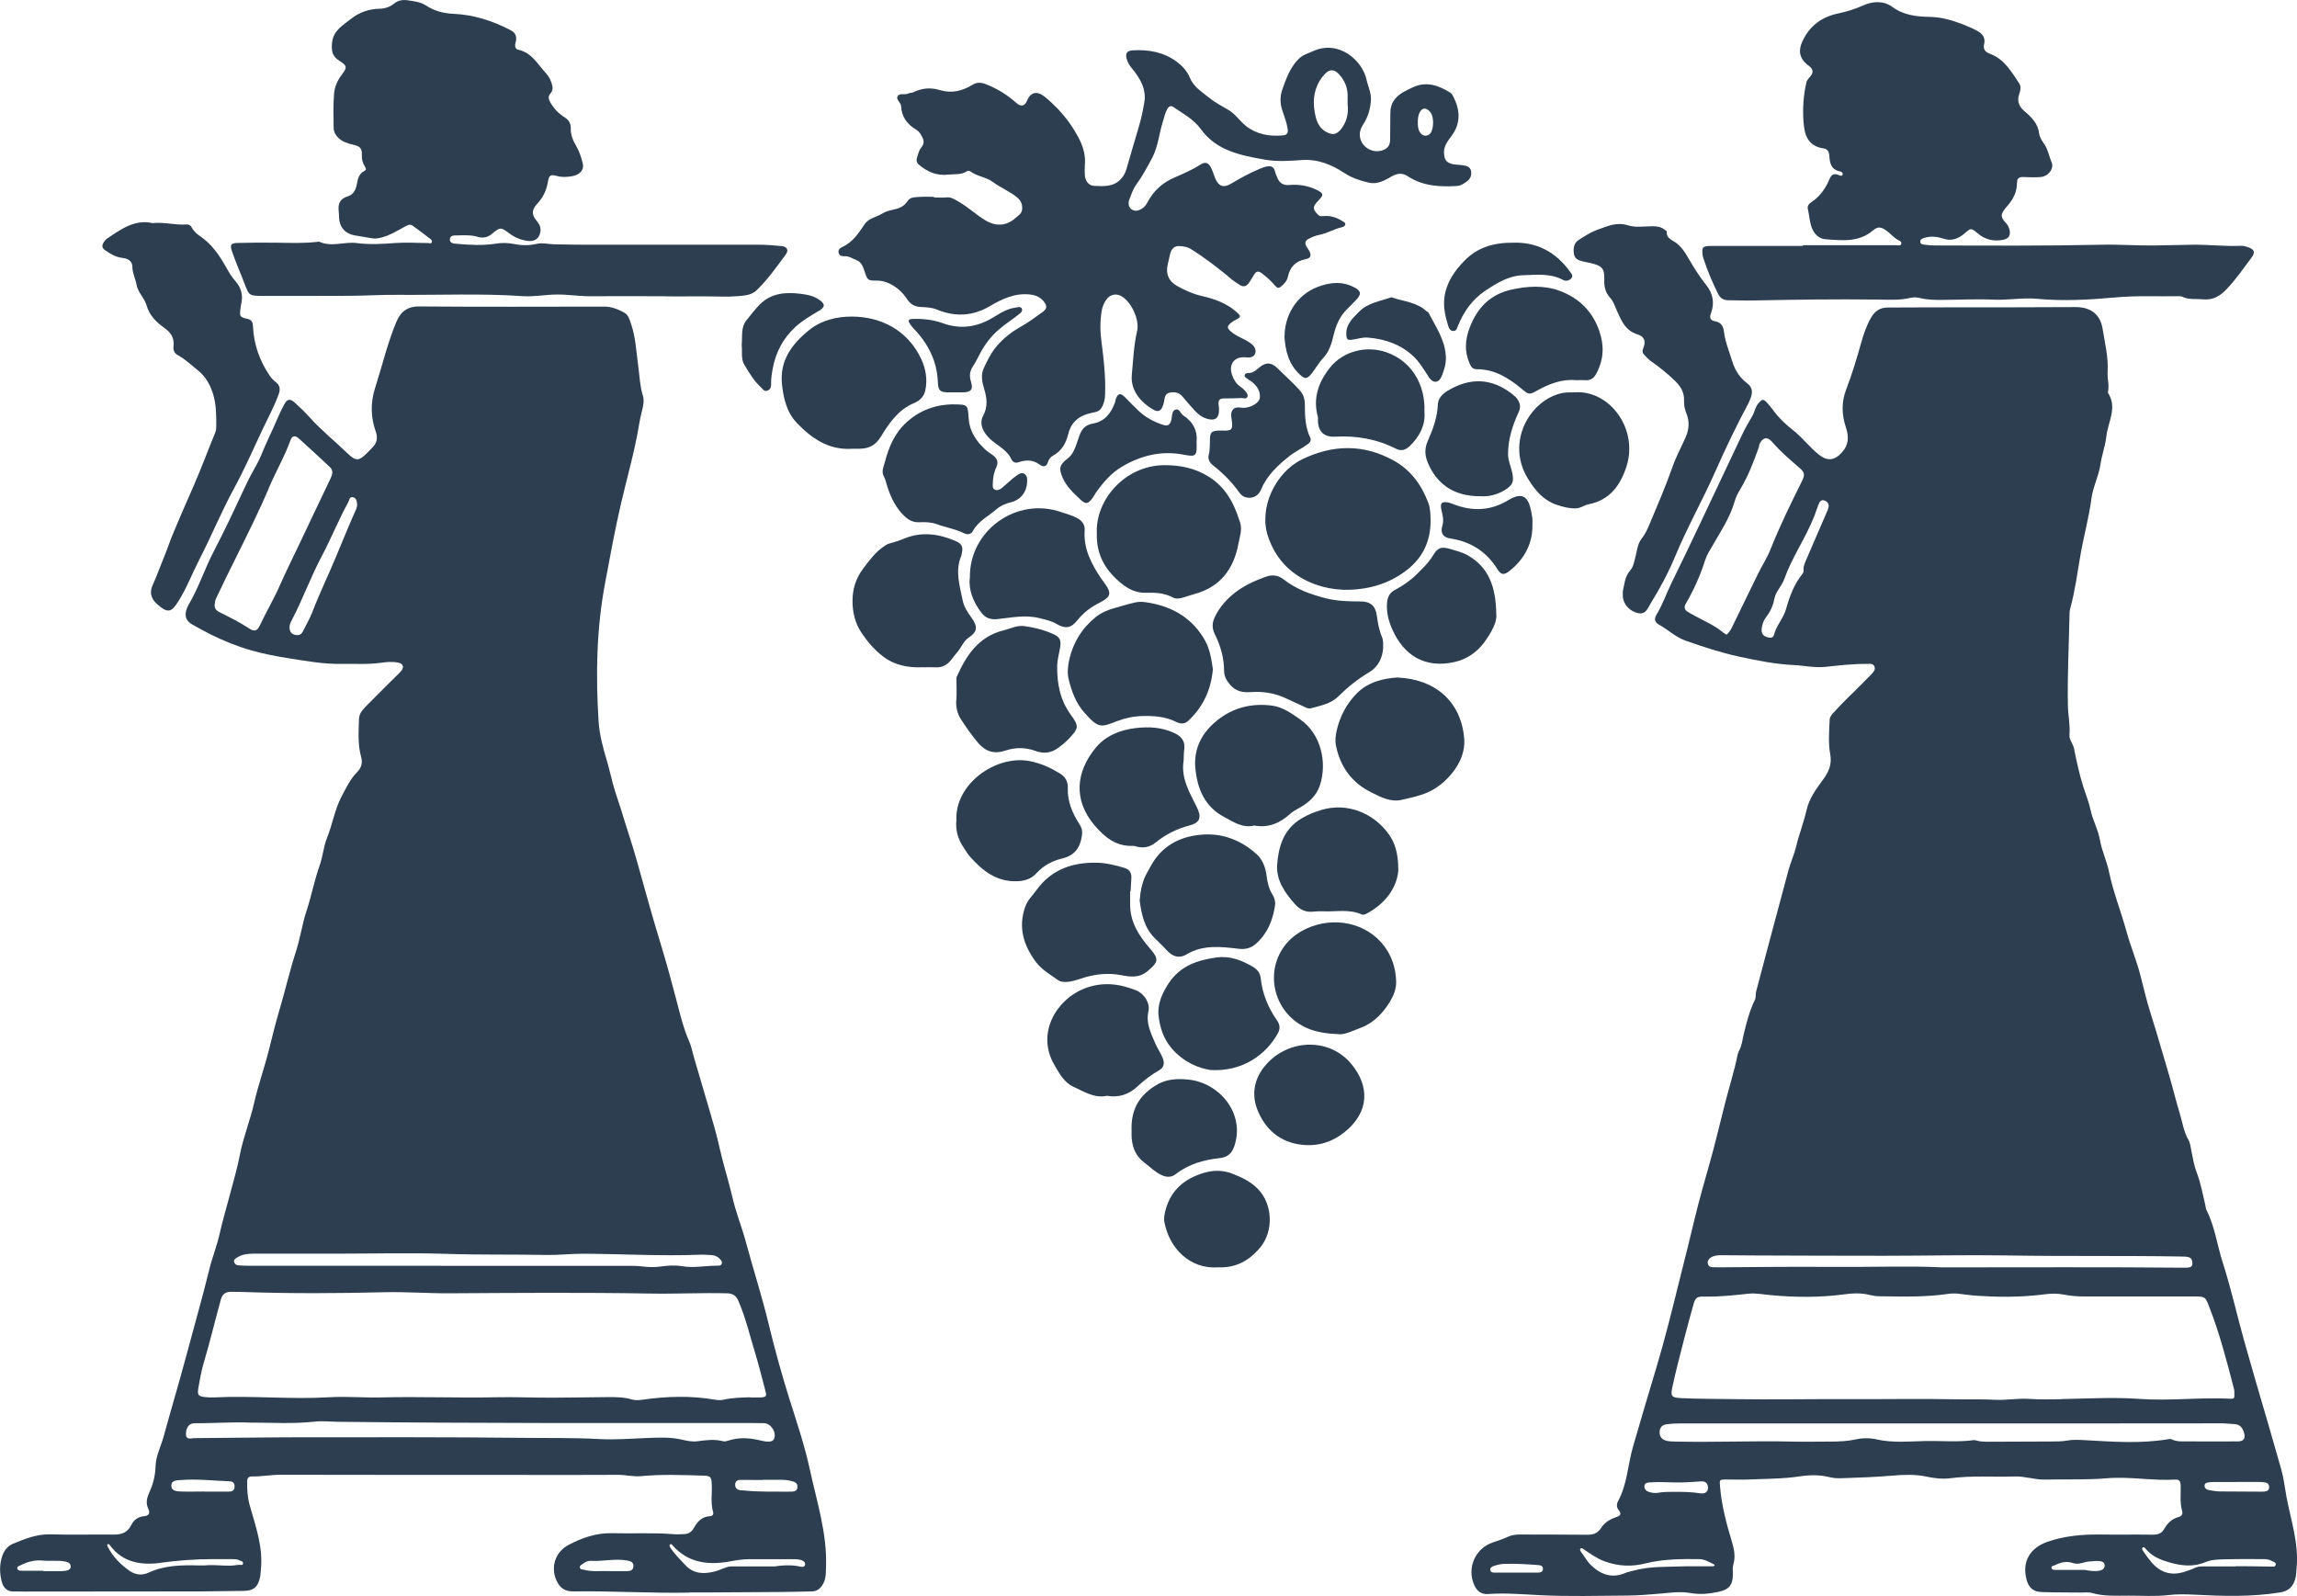 <?xml version="1.0" encoding="UTF-8"?>
<svg id="Layer_1" data-name="Layer 1" xmlns="http://www.w3.org/2000/svg" viewBox="0 0 281.02 195.26">
  <defs>
    <style>
      .cls-1 {
        fill: #2c3e50;
      }
    </style>
  </defs>
  <g id="hco0vR.tif">
    <g>
      <path class="cls-1" d="m237.93,37.6c2.24,0,4.49,0,6.73,0,2.92,0,5.84-.02,8.76-.03.25,0,.5,0,.75,0,1.73.09,2.8.96,3.07,2.68.28,1.74.72,3.48.61,5.25-.05.83.23,1.64.04,2.46,0,.03,0,.07,0,.09,1.2,1.83-.01,3.59-.2,5.37-.12,1.13-.55,2.23-.71,3.37-.21,1.44-.92,2.77-1.11,4.2-.3,2.31-.93,4.55-1.33,6.84-.39,2.22-.67,4.46-1.27,6.64-.06.22-.08.42-.08.64-.07,3.73-.27,7.46-.2,11.2.02,1.21.3,2.39.19,3.61-.05.58.44,1.06.56,1.65.31,1.57.65,3.14,1.13,4.66.3.96.7,1.92.9,2.89.27,1.25.91,2.35,1.13,3.6.23,1.34.84,2.59,1.12,3.93.51,2.47,1.45,4.81,2.12,7.24.49,1.79,1.21,3.51,1.69,5.31.43,1.64.8,3.3,1.32,4.91.75,2.32,1.39,4.68,2.1,7.01.52,1.74.94,3.5,1.46,5.22.31,1.04.47,2.16,1.04,3.14.23.39.25.89.35,1.35.18.9.33,1.79.67,2.67.48,1.25.71,2.61,1.03,3.92.05.21.05.42.15.63,1.03,2.03,1.3,4.29,1.99,6.43,1.03,3.2,1.75,6.49,2.66,9.72.93,3.32,1.91,6.63,2.88,9.94.55,1.88,1.09,3.76,1.62,5.64.31,1.11.43,2.26.64,3.39.54,2.86,1.52,5.66,1.23,8.64-.05.5-.04.99-.2,1.47-.29.86-.81,1.37-1.79,1.53-3.5.57-7.01.46-10.53.28-1.06-.05-2.11-.08-3.17.05-1.61.19-3.24.06-4.86.07-1.49,0-2.99.1-4.46-.32-.43-.13-.93-.05-1.4-.06-1.59-.02-3.18,0-4.77-.06-1.04-.03-1.59-.53-1.86-1.53-.59-2.2.44-3.89,2.59-4.63,2.08-.71,4.18-.9,6.35-.88,2.15.03,4.3-.01,6.45.02.66.01,1.14-.13,1.47-.73.39-.7.96-1.22,1.76-1.44.35-.1.53-.34.42-.71-.3-1.01-.16-2.04-.18-3.06,0-.44-.06-.83-.64-.8-2.81.17-5.6-.4-8.4-.16-2.52.21-5.04.1-7.57.16-1.25.03-2.45-.43-3.71-.38-2.61.09-5.23-.13-7.84.21-.99.13-1.98.01-2.97-.2-1.38-.29-2.8-.23-4.19-.11-2.04.17-4.08.25-6.12.31-.5.02-1,0-1.49-.12-1.23-.31-2.45-.29-3.71-.1-2.07.31-4.16.29-6.24.38-.9.04-1.81,0-2.71,0-.86,0-.84.02-.77.84.19,2.34.79,4.59,1.47,6.83.27.91.44,1.8.15,2.75-.11.37-.04.8-.04,1.21-.03,1.31-.5,1.84-1.76,2.11-1.16.25-2.29.36-3.5.14-1.15-.2-2.34-.04-3.53.07-1.39.12-2.79.24-4.19.25-3.55.02-7.11.13-10.66-.05-2.11-.11-4.2-.29-6.32-.14-.85.06-1.39-.38-1.72-1.16-.88-2.05.16-4.43,2.3-5.15.62-.21,1.24-.41,1.84-.69.49-.23,1.01-.28,1.55-.28,2.71.01,5.42,0,8.13.03.75.01,1.3-.16,1.73-.83.41-.64,1.05-1.06,1.78-1.3.49-.16.82-.36.36-.91-.27-.32-.25-.72-.07-1.06,1.13-2.07,1.19-4.43,1.82-6.63.94-3.25,1.9-6.5,2.88-9.75,1.05-3.51,1.93-7.07,2.81-10.63.64-2.56,1.29-5.12,1.9-7.69.53-2.21,1.16-4.39,1.78-6.58.71-2.5,1.29-5.03,1.94-7.55.49-1.91,1.09-3.78,1.48-5.71.04-.18.09-.37.18-.53.36-.65.42-1.36.59-2.07.34-1.43.71-2.86,1.36-4.19.16-.33.06-.67.15-1.01.52-1.96,1.03-3.93,1.56-5.89.79-2.96,1.59-5.92,2.38-8.89.27-1.01.72-1.98.96-2.98.36-1.51.93-2.94,1.27-4.44.33-1.45,1.19-2.62,2.04-3.77.68-.92,1.08-1.85.87-3.01-.26-1.42-.15-2.85-.08-4.28.02-.37.24-.62.47-.87,1.14-1.28,2.41-2.44,3.61-3.66.33-.33.66-.66.98-1,.26-.27.57-.57.43-.97-.16-.45-.62-.34-.98-.34-1.68-.01-3.35.18-5.02.36-1.31.14-2.6-.16-3.9-.22-2.27-.11-4.49-.56-6.7-1.04-2.21-.48-4.36-1.18-6.5-1.94-1.23-.43-2.14-1.34-3.25-1.95-.51-.28-.67-.68-.32-1.24.75-1.22,1.2-2.58,1.83-3.86,1.18-2.39,2.32-4.8,3.47-7.21,1.72-3.62,3.43-7.25,5.14-10.88.38-.81.82-1.58,1.28-2.35.29-.5.35-1.1.76-1.57.42-.49.57-.55,1.01-.08.32.34.61.7.88,1.07.65.88,1.43,1.61,2.3,2.29,1.15.89,2.03,2.09,3.18,3.01,1.04.84,1.92.74,2.82-.25.88-.97.87-1.95.49-3.1-.5-1.53-.56-3.05.05-4.63.71-1.85,1.28-3.75,1.82-5.66.3-1.08.65-2.12,1.21-3.1.46-.81,1.1-1.24,2.02-1.25,1.59-.01,3.18-.01,4.77-.02.75,0,1.5,0,2.24,0,0,0,0,0,0,0Zm14.22,133.56c3.55-.07,6.56-.24,9.59-.02,3.73.27,7.47-.22,11.21-.02.36.02.43-.14.41-.43-.02-.25.02-.51-.04-.74-.88-3.4-1.76-6.8-3.04-10.08-.49-1.26-.5-1.26-1.9-1.26-4.46,0-8.91,0-13.37,0-.85,0-1.68-.07-2.51-.23-.81-.16-1.6-.14-2.41-.03-2.95.38-5.9.36-8.85.12-.96-.08-1.9-.33-2.88-.18-2.82.42-5.65.33-8.48.29-.37,0-.75-.06-1.11-.15-1.08-.28-2.16-.22-3.24-.07-2.95.39-5.9.36-8.85.09-.93-.08-1.85-.28-2.79-.18-1.79.2-3.59.39-5.4.35-.89-.02-1.07.13-1.32,1-.37,1.32-.73,2.64-1.07,3.96-.51,2.01-1.05,4.03-1.49,6.06-.27,1.22-.1,1.35,1.13,1.41,2.15.1,4.3.08,6.44.12,4.61.07,9.22-.02,13.83,0,4.45.02,8.9-.07,13.36.02,1.59.03,3.17-.03,4.76.06,1.36.07,2.73-.21,4.1-.11,1.5.11,2.99.03,3.95.04Zm-13.58,2.99s0,0,0-.01c-11,0-22,0-33.01,0-.53,0-1.06.03-1.58.09-.55.06-.92.33-.94.96-.01.6.31.94.84,1.07.36.09.74.09,1.11.1,4.73.11,9.46-.11,14.19,0,1.62.04,3.24,0,4.86,0,1,0,1.99-.05,2.97-.26.86-.19,1.74-.2,2.6,0,2.01.45,4.03.23,6.05.19,1.95-.03,3.9.16,5.85-.11.09-.01.18.02.27.05.49.14.98.15,1.48.15,2.56,0,5.11-.01,7.67-.03.65,0,1.32,0,1.95-.11.75-.14,1.48-.09,2.23-.05,3.41.19,6.82.45,10.22-.13.12-.02.26-.02.36.03.68.33,1.41.24,2.12.25,1.99.02,3.98,0,5.97,0,.7,0,.95-.34.77-1.03-.17-.62-.49-1.06-1.22-1.09-.53-.02-1.06-.09-1.59-.09-4.61,0-9.22.01-13.84.01-6.45,0-12.9,0-19.35,0Zm-27.34-96.5c.3-.26.5-.56.66-.9,1.06-2.17,2.11-4.34,3.17-6.51.51-1.04,1.16-2.03,1.58-3.11,1.09-2.74,2.38-5.38,3.69-8.01.5-1,.57-1.24-.22-1.92-1.15-.99-2.29-1.97-3.29-3.12-.63-.73-1.2-.56-1.59.32-.04.08,0,.19-.04.28-.63,1.77-1.29,3.53-2.27,5.15-.29.48-.55.98-.7,1.51-.56,1.96-1.68,3.63-2.68,5.37-.34.59-.73,1.18-.93,1.82-.59,1.86-1.38,3.63-2.36,5.31-.26.44-.17.76.25,1.02.24.15.48.28.72.41,1.21.68,2.51,1.2,3.59,2.11.12.1.25.17.42.27Zm26.16,77.4c10.71,0,20.25-.05,29.78.04.16,0,.31,0,.47-.01.3-.02.57-.11.58-.47.01-.36-.07-.71-.47-.81-.3-.08-.62-.07-.93-.08-7.07-.12-14.14-.01-21.21-.13-5.05-.08-10.09.04-15.14.04-5.36,0-10.72-.02-16.07-.04-1.28,0-2.56-.02-3.83-.03-.44,0-.88.04-1.26.28-.28.18-.45.44-.36.79.09.33.36.4.66.4.37,0,.75.02,1.12.01,4.39-.04,8.79-.08,13.18-.05,4.89.04,9.78-.14,13.49.05Zm-21.87-78.04c-.02.51.2.79.65.93.36.11.75.16.86-.27.29-1.16,1.16-2.01,1.49-3.19.41-1.47.95-2.96,1.94-4.2.14-.18.23-.33.2-.57-.05-.38.11-.72.25-1.07.84-1.94,1.68-3.89,2.52-5.84.1-.23.21-.46.27-.69.1-.43-.11-.74-.5-.88-.38-.14-.58.15-.7.45-.2.48-.35.99-.54,1.48-1.05,2.65-2.72,5.01-3.68,7.71-.3.85-1.04,1.49-1.2,2.39-.15.89-.56,1.66-1.08,2.35-.35.47-.42.94-.49,1.42Zm-9.37,114.61c1.12,0,2.24,0,3.36,0,.09,0,.22-.03.25-.09.06-.1-.07-.14-.14-.18-.56-.28-1.09-.6-1.74-.61-2.21-.02-4.41-.02-6.59.53-1.64.42-3.31.35-4.96-.25-.96-.35-1.75-.93-2.57-1.48-.12-.08-.27-.23-.4-.09-.12.13,0,.3.08.42.39.52.7,1.11,1.17,1.57,1.21,1.18,2.58,1.71,4.25.99.31-.13.66-.19.99-.28,2.07-.57,4.2-.44,6.31-.53Zm67.34.02v-.03c.37,0,.75,0,1.12,0,1.06.01,2.12.03,3.18.04.23,0,.58.09.63-.23.04-.29-.29-.36-.51-.47-.31-.16-.64-.22-.99-.21-1.5,0-2.99-.02-4.49.02-.87.02-1.77,0-2.58.34-1.5.63-2.96.47-4.45.04-1.09-.32-2.11-.72-2.86-1.63-.09-.11-.24-.3-.38-.2-.19.14-.02.36.07.49.28.41.57.82.88,1.2,1.12,1.38,2.52,1.85,4.24,1.26.35-.12.72-.23,1.05-.39.35-.18.69-.24,1.08-.24,1.34.01,2.68,0,4.02,0Zm-68.34-10.28c-1.12,0-2.24-.09-3.36,0-.29.02-.59.09-.61.45-.02.31.15.54.43.66.41.17.85.23,1.28.15.65-.12,1.3-.1,1.95-.11,1.06,0,2.11.01,3.16.18.69.11,1.06-.27.94-.88-.11-.58-.56-.61-1.01-.57-.93.08-1.86.13-2.8.12Zm68.56-.05s0,0,0,0c-.81,0-1.62,0-2.43,0-.31,0-.62-.01-.93.02-.27.03-.62.06-.64.41-.02.38.3.52.62.57.4.07.8.14,1.2.15,1.74.02,3.49.02,5.23.03.12,0,.25-.01.37-.03.28-.04.46-.18.48-.48.02-.32-.13-.55-.45-.61-.3-.06-.62-.07-.93-.07-.84,0-1.68,0-2.52,0Zm-88.23,11.08c.87,0,1.74.01,2.61,0,.31,0,.68-.04.68-.46,0-.42-.36-.44-.68-.47-1.33-.1-2.66-.18-4-.14-.47.01-.92.12-1.36.27-.23.08-.48.23-.4.54.07.25.32.26.54.26.87,0,1.74,0,2.61,0Zm69.65-.32c.59.12,1.18.2,1.77.07.33-.07.59-.26.59-.62,0-.39-.32-.51-.64-.54-.4-.04-.8.03-1.21.05-.68.03-1.34.44-2.01.2-.82-.29-1.52-.09-2.24.26-.16.08-.44.08-.41.3.03.27.32.27.53.27,1.21.01,2.42,0,3.63,0Z"/>
      <path class="cls-1" d="m84.3,194.84c-4.71.09-9.41-.22-14.11-.15-1.09.02-1.68-.41-2.1-1.32-.76-1.64-.17-3.52,1.51-4.39,1.64-.85,3.36-1.46,5.27-1.41,2.55.07,5.11-.09,7.66.13.37.03.75-.01,1.12-.02.54,0,.95-.23,1.22-.72.44-.79.99-1.43,2-1.47.31-.01.46-.24.37-.52-.32-1.1-.11-2.23-.16-3.34-.04-.91-.11-1.07-.99-1.1-2.55-.08-5.11-.18-7.66.06-.95.09-1.85-.16-2.79-.16-4.11.03-8.23.01-12.34.01-9.66,0-19.32,0-28.98-.02-1.19,0-2.35.23-3.53.21-.4,0-.54.22-.55.59-.01.99.03,1.94.31,2.93.73,2.59,1.67,5.17,1.36,7.94-.03.28-.03.56-.09.83-.26,1.25-.77,1.69-2.05,1.71-1.71.03-3.43.05-5.14.06-7.26.01-14.52.02-21.78.02-.37,0-.75-.02-1.12-.01-.82.03-1.29-.41-1.5-1.14-.29-1.07-.31-2.16.05-3.22.23-.67.69-1.23,1.33-1.49,1.46-.6,2.92-1.19,4.58-1.14,2.58.08,5.17,0,7.76.03.96,0,1.67-.26,2.12-1.19.29-.6.85-1,1.55-1.06.64-.05.76-.43.53-.89-.34-.7-.19-1.33.1-1.97.47-1.03.75-2.08.78-3.24.04-1.29.66-2.45,1-3.68.9-3.3,1.89-6.58,2.77-9.88.93-3.5,1.94-6.98,2.8-10.5.36-1.48.94-2.9,1.27-4.39.36-1.63.85-3.22,1.27-4.83.42-1.61.9-3.21,1.21-4.84.41-2.15,1.25-4.17,1.73-6.29.5-2.21,1.27-4.34,1.82-6.53.41-1.63.8-3.26,1.28-4.86.72-2.41,1.27-4.86,2.05-7.26.51-1.59.74-3.28,1.27-4.88.61-1.85.96-3.76,1.62-5.6.38-1.07.45-2.24.88-3.31.67-1.68.95-3.5,1.8-5.12.55-1.04,1.06-2.12,1.89-2.96.57-.57.68-1.2.49-1.87-.43-1.53-.3-3.08-.26-4.63.02-.67.45-1.14.88-1.58,1.2-1.23,2.42-2.42,3.63-3.63.24-.24.51-.47.71-.74.32-.44.14-.83-.4-.94-.7-.15-1.41-.09-2.1.01-1.62.23-3.23.11-4.85.14-2.15.04-4.25-.34-6.36-.67-1.59-.25-3.17-.55-4.71-.99-1.72-.49-3.39-1.17-5-1.97-.72-.36-1.42-.77-2.13-1.15-.83-.44-1.07-1.1-.73-1.99.06-.14.11-.29.19-.43,1.24-2.06,1.96-4.37,3.07-6.5,1.48-2.83,2.82-5.74,4.18-8.63.52-1.1,1.23-2.14,1.67-3.24.6-1.5,1.34-2.93,1.96-4.42.25-.6.55-1.19.85-1.76.37-.69.71-.73,1.3-.2.62.56,1.22,1.14,1.78,1.76,1.43,1.61,3.12,2.94,4.66,4.44,1.09,1.06,1.45.85,2.36-.02.22-.22.43-.45.65-.67.57-.56.72-1.18.45-1.95-.63-1.78-.67-3.58-.08-5.4.86-2.67,1.49-5.4,2.57-8,.52-1.26,1.32-1.95,2.82-1.94,7.54.06,15.08.03,22.63.02.9,0,1.69.31,2.46.74.49.28.61.77.77,1.22.63,1.73.69,3.57.94,5.37.17,1.19.19,2.39.56,3.56.19.59.04,1.36-.14,1.99-.14.51-.23,1.02-.32,1.54-.54,3.28-1.47,6.47-2.22,9.7-.75,3.21-1.33,6.45-1.94,9.69-1.06,5.63-1.16,11.31-.79,17.01.11,1.6.54,3.17,1,4.71.28.95.5,1.92.75,2.87.27,1.02.65,2.02.96,3.04.66,2.18,1.4,4.32,2.01,6.52.96,3.45,1.92,6.91,2.97,10.34.64,2.09,1.2,4.2,1.76,6.3.47,1.77.87,3.56,1.61,5.25.28.63.42,1.35.61,2.03.6,2.08,1.22,4.16,1.83,6.23.46,1.56.93,3.14,1.28,4.74.45,2.04,1.1,4.02,1.57,6.05.43,1.9,1.18,3.72,1.68,5.6.9,3.33,1.96,6.61,2.77,9.97.74,3.05,1.57,6.08,2.51,9.07.91,2.88,1.88,5.75,2.52,8.69.85,3.94,2.13,7.82,1.99,11.92-.03.8.02,1.6-.49,2.32-.32.45-.69.7-1.23.71-1.28.03-2.55.06-3.83.07-3.08.03-6.17.04-9.25.06-.65,0-1.31,0-1.96,0Zm7.47-23.88c.44,0,.87.02,1.31,0,.67-.04.74-.16.56-.82-.41-1.5-.76-3.01-1.22-4.5-.67-2.17-1.17-4.39-2.08-6.48-.29-.66-.67-.92-1.41-.94-3.14-.08-6.28.09-9.42.03-8.13-.14-16.27-.08-24.4-.03-2.71.02-5.42-.2-8.13-.13-5.64.14-11.28.17-16.92-.02-.62-.02-1.25-.04-1.87-.03-.63.01-1,.32-1.18.97-.71,2.58-1.33,5.18-2.09,7.74-.3,1.01-.48,2.06-.66,3.1-.14.82.04,1,.85,1.07.34.03.69.06,1.03.04,4.7-.24,9.4.26,14.1-.02,2.11-.13,4.24.07,6.35.02,4.71-.12,9.41.08,14.11-.02,2.3-.05,4.61.06,6.91.05,2.27,0,4.55-.06,6.82-.07.96,0,1.92,0,2.87.29.4.12.87.09,1.3.03,2.97-.43,5.93-.51,8.9,0,.33.06.7.07,1.02,0,1.07-.25,2.16-.26,3.24-.3ZM26.26,73.93c-.03.52.21.77.57.95,1.25.62,2.49,1.24,3.66,2.01.64.42.98.31,1.32-.41.75-1.61,1.67-3.14,2.39-4.78.79-1.79,1.66-3.54,2.5-5.3,1.24-2.61,2.47-5.22,3.72-7.82.25-.52.4-1.01-.07-1.45-1.25-1.17-2.5-2.33-3.77-3.47-.5-.45-.84-.38-1.07.26-.7,1.96-1.76,3.75-2.57,5.67-1.21,2.89-2.63,5.7-4.02,8.52-.84,1.69-1.68,3.38-2.48,5.09-.12.26-.16.54-.17.73Zm4.66,100.12c-2.63-.12-4.84.09-7.05.06-.71,0-1.1.47-1.12,1.28-.02.82.61.56,1,.55,3.74-.02,7.47-.09,11.21-.1,9.87-.01,19.75-.04,29.62.07,2.89.03,5.78-.02,8.68.14,1.9.11,3.85-.04,5.78-.12,1.46-.06,2.94-.14,4.37.19.65.15,1.29.29,1.93.2,1.05-.14,2.08-.28,3.13,0,.19.05.44-.01.64-.08,1.29-.42,2.58-.34,3.87-.03.36.09.73.17,1.11.15.26-.01.49-.07.61-.34.34-.76-.37-1.89-1.22-1.91-.93-.02-1.87-.02-2.8-.02-16.45,0-32.9.04-49.35-.15-.93-.01-1.88-.13-2.8-.02-2.68.29-5.35.12-7.61.12Zm22.94-19.19c7.67,0,15.34,0,23,0,.59,0,1.19,0,1.77.08.75.09,1.49.11,2.24,0,.84-.11,1.69-.18,2.52-.04,1.44.25,2.86-.05,4.29-.06.24,0,.55.04.63-.27.07-.27-.14-.46-.32-.63-.26-.25-.58-.37-.93-.39-.47-.03-.93-.07-1.4-.05-4.8.19-9.59-.1-14.39-.12-1.49,0-2.98.18-4.46.15-4.02-.08-8.03,0-12.05-.13-4.48-.15-8.97-.03-13.46-.03-3.4,0-6.79,0-10.19,0-.76,0-1.5.07-2.15.5-.18.12-.39.25-.32.51.06.23.23.39.47.41.4.04.81.06,1.21.06,7.85,0,15.71,0,23.56,0Zm-10.16-93.07c-.04-.46-.08-.87-.53-.96-.44-.08-.43.38-.57.62-1.18,2.15-2.09,4.43-3.24,6.6-1.35,2.54-2.32,5.25-3.65,7.8-.16.3-.31.6-.29.97.03.42.2.72.61.83.42.12.8.06,1.02-.4.38-.78.84-1.53,1.15-2.34.89-2.32,1.98-4.56,2.93-6.85.8-1.91,1.57-3.83,2.42-5.72.09-.19.11-.42.15-.55Zm51.07,129.84c.93-.13,1.86-.2,2.8-.04.32.06.88.27.93-.21.04-.41-.5-.56-.91-.61-.18-.02-.37-.02-.56-.02-1.81,0-3.61,0-5.42,0-.72,0-1.43.11-2.13.24-2.69.51-5.19.3-7.16-1.89-.09-.1-.19-.3-.36-.13-.09.09-.02.24.04.35.51.79,1.18,1.43,1.81,2.12,1.03,1.12,2.26,1.15,3.6.82.34-.08.65-.21.97-.34.38-.14.75-.3,1.17-.29,1.74,0,3.48,0,5.23,0Zm-69.7-.12c1.29-.15,2.7.19,4.09-.07.2-.04.52.12.57-.14.06-.3-.29-.34-.51-.44-.29-.13-.61-.12-.92-.12-.75,0-1.5,0-2.24,0-2.15,0-4.27.15-6.41.45-2.32.32-4.62,0-6.19-2.13-.07-.09-.17-.23-.29-.13-.12.09-.02.23.03.33.61,1.19,1.53,2.12,2.6,2.88.73.52,1.53.64,2.39.25,1.92-.89,3.97-.93,6.04-.88.25,0,.5,0,.85,0Zm-.08-9.03c1,0,1.99,0,2.99,0,.43,0,.72-.13.72-.64,0-.45-.24-.61-.64-.62-1.96-.08-3.92-.3-5.88-.16-.52.04-1.23,0-1.22.7,0,.66.7.7,1.23.71.93.03,1.87,0,2.8,0Zm68.35-1.45s0,.02,0,.03c-.37,0-.74,0-1.12,0-.56,0-1.12-.03-1.67-.01-.35,0-.6.18-.61.56-.01.35.16.6.51.68.21.05.43.04.65.06,1.73.18,3.47.12,5.2.14.22,0,.43,0,.65-.01.3-.02.55-.13.6-.47.05-.35-.09-.62-.42-.73-.47-.16-.96-.24-1.46-.24-.77,0-1.55,0-2.32,0Zm-18.9,11.18c.75,0,1.49,0,2.24,0,.41,0,.78-.09.81-.57.04-.51-.29-.64-.76-.73-1.49-.27-2.96.13-4.44.04-.34-.02-.67.12-.95.34-.16.13-.44.23-.4.47.04.26.33.24.53.29.98.26,1.98.12,2.97.15Zm-69.15-.04s0,.03,0,.04c.68,0,1.37,0,2.05,0,.25,0,.5,0,.74-.05.27-.06.57-.16.57-.51,0-.32-.22-.51-.51-.58-.27-.06-.55-.11-.82-.12-.74-.02-1.49.02-2.23-.04-.94-.07-1.78.18-2.59.59-.16.08-.4.12-.39.34.01.28.29.31.49.32.9.02,1.8,0,2.7,0Z"/>
      <path class="cls-1" d="m114.26,24.16c.53,0,1.06.04,1.59-.01.41-.04.7.12,1.04.3,1.33.69,2.41,1.74,3.67,2.51,1.03.63,2.41.86,3.69-.3.32-.29.76-.51.8-1.06.04-.61-.13-1.05-.62-1.45-.91-.76-2.03-1.19-2.97-1.89-.83-.62-1.9-.66-2.72-1.28-.1-.08-.35-.1-.45-.03-.69.47-1.51.32-2.26.41-1.37.18-2.59-.33-3.63-1.23-.23-.2-.32-.48-.23-.76.14-.44.23-.95.51-1.28.54-.63.29-1.13-.05-1.68-.15-.24-.35-.43-.59-.58-1.08-.65-1.74-1.56-1.8-2.86-.02-.45-.71-.8-.39-1.25.27-.37.9-.05,1.32-.3.15-.09.38-.04.54-.12,1.07-.54,2.17-.62,3.31-.27,1.41.42,2.71.1,3.91-.63.62-.38,1.11-.33,1.74-.08,1.36.54,2.57,1.29,3.67,2.27.58.52,1.03.38,1.3-.26.44-1.05,1.21-1.26,2.15-.51.55.44,1.08.93,1.57,1.44,1.06,1.1,1.94,2.33,2.65,3.7.54,1.04.83,2.13.71,3.31-.03.37-.01.75,0,1.12.02.7.46,1.33,1.14,1.35,1.19.05,2.43.15,3.35-.92.29-.34.47-.7.6-1.13.51-1.73,1-3.47,1.52-5.2.29-.96.5-1.97.67-2.97.27-1.63-.52-2.95-1.51-4.15-.31-.37-.54-.76-.66-1.21-.17-.64.05-.95.72-1,1.97-.13,3.85.22,5.44,1.41.64.48,1.26,1.14,1.57,1.92.46,1.13,1.45,1.73,2.32,2.43.76.62,1.64,1.07,2.49,1.58.78.47,1.31,1.31,2.04,1.89,1.34,1.06,2.91,1.33,4.58,1.17.46-.04.62-.31.55-.78-.12-.8-.42-1.55-.67-2.31-.28-.86-.28-1.7.02-2.55.48-1.33.94-2.66,1.99-3.71.52-.52,1.17-.68,1.77-.96,3.12-1.41,6.01,1.11,6.53,3.48.18.83.59,1.59.54,2.51-.06,1.07-.34,2-.89,2.89-.21.34-.41.69-.46,1.11-.17,1.52,1.42,2.68,2.87,2.11.63-.24.83-.69.83-1.3,0-1.09.03-2.18.03-3.27,0-1.15.6-1.92,1.53-2.48.37-.22.77-.4,1.16-.59,1.69-.82,3.2-.27,4.65.63.15.09.26.27.34.43.85,1.66.98,3.28-.2,4.86-.51.69-1.04,1.35-.9,2.34.07.5.23.8.67.99.5.22,1.04.17,1.56.25.45.07.95.13,1.06.72.1.55-.1.96-.55,1.29-.36.26-.72.5-1.17.53-2.1.13-4.17.02-6-1.18-.69-.45-1.31-.38-2,.02-.86.5-1.79,1-2.81.75-1.01-.25-2.02-.55-2.91-1.14-1.61-1.06-3.3-1.77-5.3-1.62-1.49.11-3.02.21-4.48-.05-2.93-.52-5.92-1.07-7.85-3.75-.86-1.19-2.15-1.87-3.33-2.68-.34-.24-.58-.09-.76.23-.28.49-.38,1.05-.55,1.58-.47,1.48-.58,3.07-1.33,4.46-.59,1.09-1.17,2.2-1.91,3.2-.4.54-.58,1.16-.83,1.76-.19.45-.16.99.25,1.28.45.32.95.15,1.39-.17.31-.23.49-.56.67-.89.72-1.3,1.78-2.21,3.14-2.81,1.08-.48,2.18-.93,3.18-1.58.63-.41,1.02-.29,1.35.38.21.42.33.87.51,1.3.42.97,1.01,1.17,1.93.63,1.16-.68,2.32-1.34,3.56-1.84.26-.1.52-.21.79-.26.52-.11.91.03,1.03.62.05.24.17.47.26.7.26.7.74,1.01,1.51.94,1.13-.1,2.23.08,3.27.57.93.45.96.63.23,1.37-.7.71-.69,1.03,0,1.7.18.18.33.2.57.17.86-.09,1.64.12,2.37.59.18.12.44.19.38.45-.04.19-.25.28-.43.32-.97.23-1.84.76-2.82.95-.43.08-.83.26-1.22.46-.43.22-.5.52-.29.92.1.19.25.36.35.55.3.59.2.89-.43,1.02-1.21.24-1.92.94-2.17,2.13-.08.38-.27.68-.55.95-.62.6-.66.59-1.25-.09-.41-.46-.88-.86-1.37-1.24-.44-.35-.71-.28-.98.16-.21.34-.41.69-.64,1.02-.29.39-.66.53-1.11.22-.3-.21-.62-.38-.91-.62-1.62-1.37-3.3-2.66-5.09-3.78-.4-.25-.88-.31-1.33-.35-.61-.06-1.04.33-1.18.95-.1.45-.21.91-.31,1.36-.24,1.07.12,1.97,1.09,2.53,1,.58,2.04,1.03,3.18,1.29,1.52.35,2.97.88,4.17,1.95.56.5.56.59-.09.94-.11.06-.23.11-.33.18-.87.59-.85.85,0,1.47.63.46,1.39.7,2.03,1.15.29.2.55.41.66.75.18.55-.12,1-.69,1.06-.15.01-.31,0-.47-.02-1.41-.12-2.15.87-1.64,2.23.21.56.51,1.06,1.04,1.4.18.12.34.27.49.43.18.21.42.47.33.74-.11.36-.48.18-.74.18-.72.03-1.43.06-2.15.05-.55,0-.71.27-.64.77.04.28.06.56.04.84-.06.81-.47,1.1-1.26.93-.7-.15-1.25-.55-1.72-1.07-.5-.55-1-1.11-1.47-1.69-.44-.53-1-.61-1.6-.48-.58.13-.58.65-.67,1.11-.04.21-.11.42-.19.62-.21.5-.57.65-1.05.38-1.48-.82-2.89-2.3-2.7-4.31.17-1.8.24-3.6.65-5.36.32-1.39-.75-3.67-2.02-4.3-.61-.3-1.3-.14-1.74.46-.32.43-.5.93-.59,1.46-.2,1.27-.18,2.52,0,3.8.28,2.12.51,4.26.43,6.41-.02.47-.11.92-.31,1.35-.18.4-.46.66-.88.75-.15.03-.3.07-.46.1-1.47.3-2.5,1.09-2.86,2.59-.28,1.14-.8,2.07-1.88,2.65-.3.16-.5.45-.61.8-.16.51-.55.63-.95.32-.84-.64-1.71-.64-2.65-.32-.37.13-.69,0-.86-.36-.4-.9-1.21-1.4-1.96-1.96-.48-.36-.93-.74-1.26-1.24-.44-.66-.63-1.4-.24-2.12.58-1.08.48-2.14.14-3.25-.25-.83-.46-1.72-.07-2.56.41-.89.84-1.79,1.46-2.55.83-1.02,1.83-1.84,2.99-2.49.97-.54,1.87-1.21,2.77-1.86.57-.41.55-.78.09-1.33-.45-.54-1.02-.74-1.71-.81-1.81-.18-3.35.55-4.83,1.42-2.12,1.25-4.28,1.35-6.52.42-.65-.27-1.34-.27-2.01-.31-.74-.04-1.23-.38-1.61-.95-.63-.95-1.45-1.67-2.54-2.07-.36-.13-.71-.2-1.08-.2-1.2,0-1.22,0-1.61-1.22-.17-.52-.4-1.06-.89-1.25-.5-.19-.97-.55-1.55-.52-.29.01-.58-.03-.69-.35-.13-.37.11-.63.39-.76,1.3-.57,2.03-1.7,2.77-2.8.51-.76,1.41-.84,2.11-1.28.41-.26.9-.4,1.39-.5.7-.15,1.34-.38,1.77-1.07.3-.48.92-.45,1.44-.49.59-.05,1.18-.01,1.78-.01,0,.01,0,.03,0,.04Zm50.61-11.29c0-.54,0-.91,0-1.29-.02-.8-.29-1.52-.77-2.16-.81-1.07-1.47-1.1-2.29-.05-1.01,1.28-1.24,2.78-.97,4.32.16.92.41,1.89,1.38,2.43.81.45,1.29.37,1.86-.34.72-.91.9-1.96.8-2.91Zm8.59,2.06c-.01.47.02.93.31,1.33.32.43.86.45,1.2.08.47-.54.48-2.08.02-2.63-.55-.64-1.08-.55-1.38.22-.12.32-.15.66-.15,1Z"/>
      <path class="cls-1" d="m220.58,30c3.8,0,7.6,0,11.4,0,.23,0,.56.13.63-.2.05-.24-.22-.35-.41-.45-.53-.28-.9-.77-1.38-1.11-.68-.49-1.06-.57-1.69-.04-1.74,1.48-3.79,1.21-5.79,1.07-.72-.05-1.33-.55-1.65-1.33-.31-.77-.33-1.58-.51-2.36-.09-.39.12-.65.43-.85,1.07-.7,1.75-1.71,2.23-2.86.22-.52.57-.7,1.11-.45.16.07.4.17.48-.06.07-.2-.16-.37-.31-.39-1.12-.2-1.27-1.08-1.32-1.95-.03-.51-.28-.8-.68-.86-1.98-.28-2.37-1.68-2.48-3.34-.11-1.6,0-3.17.36-4.73.08-.33.3-.53.5-.77q.56-.64-.13-1.21c-.12-.1-.25-.18-.37-.29-.78-.7-1.05-1.55-.49-2.76.88-1.91,2.38-3.01,4.45-3.43,1.02-.21,2.03-.54,3-.97,1.16-.52,2.47-.6,3.56.19,1.43,1.04,3,1.19,4.67,1.22,1.35.03,2.68.42,3.95.91.61.24,1.21.5,1.78.81.62.34,1.01.85.82,1.61-.16.66.17.98.74,1.19,1.75.65,2.6,2.2,3.56,3.62.26.39.14.9-.02,1.36-.29.82.04,1.51.63,2.01.89.76,1.68,1.51,1.83,2.78.05.46.38.91.66,1.33.44.66.54,1.44.85,2.14.36.79-.41,1.76-1.35,1.83-.68.05-1.37.03-2.06,0-.52-.02-.82.11-.82.71,0,1.07-.43,1.96-1.14,2.78-.92,1.05-.96,1.34-.13,2.23.18.19.29.48.36.75.16.66-.11,1.08-.79,1.21-1.17.23-2.21-.03-3.13-.81-.8-.67-.81-.65-1.6.04-.75.65-1.6.96-2.59.62-.72-.24-1.46-.32-2.21-.12-.27.07-.61.17-.6.49,0,.37.39.35.65.39.4.06.81.08,1.21.08,6.76.02,13.52.06,20.29-.09,2.17-.05,4.36.12,6.54.09,1.56-.03,3.12-.07,4.67-.09,1.96-.02,3.92.22,5.88.13.29-.01.55.07.82.16.84.28.96.64.43,1.34-1,1.31-1.91,2.68-3.07,3.86-.78.8-1.6,1.3-2.78,1.19-.86-.08-1.75.08-2.57-.31-.13-.06-.3-.07-.46-.07-2.55.04-5.11-.09-7.66.14-3.2.29-6.42.48-9.61.18-1.83-.17-3.59.18-5.39.1-2.08-.1-4.17.02-6.26.03-.9,0-1.81,0-2.69-.22-.4-.1-.81-.13-1.21-.03-1.32.32-2.66.22-4,.21-5.08-.07-10.16.01-15.24.11-1,.02-1.99-.02-2.99-.03-.6,0-1.01-.2-1.31-.81-.68-1.36-1.26-2.75-1.74-4.19-.06-.17-.12-.35-.14-.53-.12-.94.02-1.11.96-1.11,3.77,0,7.54,0,11.31,0,0-.02,0-.05,0-.07Z"/>
      <path class="cls-1" d="m81.18,36.24c-3.35,0-6.16-.02-8.96,0-1.34.01-2.67-.21-4.01-.21-1.43,0-2.85.3-4.28.2-5.07-.35-10.15-.12-15.22-.16-2.01-.02-4.03.11-6.04.12-3.52.02-7.04.01-10.55.01-1.64,0-1.66-.08-2.18-1.44-.5-1.33-1.09-2.64-1.55-3.99-.28-.81-.18-1.03.69-1.05,1.59-.04,3.18-.05,4.77-.03,1.68.03,3.36.09,5.03-.11.06,0,.13-.03.18-.01,1.51.7,3.07-.04,4.61.17,1.54.2,3.1.11,4.66-.01,1.33-.1,2.68,0,4.02,0,.17,0,.41.14.49-.11.06-.2-.13-.34-.27-.45-.69-.53-1.38-1.06-2.09-1.56-.29-.21-.58-.09-.87.07-.95.52-1.87,1.1-2.94,1.38-.37.09-.72.16-1.1.1-.74-.13-1.48-.24-2.21-.37-1.15-.21-1.83-1.02-1.88-2.18,0-.25-.01-.5-.04-.75-.11-.91.13-1.55,1.11-1.84.69-.2,1-.84,1.11-1.5.12-.67.26-1.27.92-1.61.3-.15.18-.33.06-.53-.26-.43-.39-.87-.37-1.4.04-.84-.21-1.07-1.04-1.27-.69-.17-1.36-.35-1.89-.9-.33-.34-.52-.74-.52-1.16-.02-1.39-.06-2.78.05-4.16.07-.9.42-1.66.96-2.37.67-.88.63-1.09-.28-1.66-.9-.57-1.01-1.16-.93-2.18.13-1.54,1.33-2.18,2.29-2.95.99-.79,2.2-1.24,3.53-1.26.65-.01,1.27-.22,1.81-.66.45-.36,1.03-.46,1.59-.38.78.12,1.57.18,2.29.65.99.65,2.11.96,3.34,1.01,2.49.11,4.81.86,7.02,2.01.72.38.75.96.57,1.58-.12.44.03.74.37.81,1.63.36,2.34,1.76,3.34,2.84.34.37.58.8.73,1.29.14.45.18.85-.16,1.22-.34.37-.21.74,0,1.11.43.75,1.02,1.36,1.73,1.8.55.34.78.79.76,1.38-.03.82.3,1.5.69,2.18.38.66.62,1.41.79,2.15.17.72-.4,1.35-1.33,1.5-.6.1-1.23.14-1.84-.03-.78-.22-.98-.1-1.11.73-.17,1.04-.6,1.93-1.33,2.7-.66.7-.68,1.32-.04,2.06.32.38.52.76.46,1.26-.09.83-.63,1.28-1.46,1.2-.89-.09-1.66-.41-2.38-.95-1-.76-1.11-.74-2.07.06-.52.44-1.08.58-1.73.39-.85-.26-1.73-.19-2.6-.18-.37,0-.85,0-.84.51.01.48.49.49.86.52,1.58.14,3.17.23,4.75-.02.75-.12,1.49-.11,2.23.04.9.18,1.8.21,2.69,0,.75-.18,1.48.01,2.22.04,1.74.05,3.49.05,5.23.05,6.61,0,13.21,0,19.82,0,.94,0,1.87.08,2.8.17.65.06.89.5.49,1.03-1.11,1.49-2.18,3.03-3.52,4.33-.39.38-.85.58-1.41.66-1.27.19-2.56.17-3.83.14-2.24-.05-4.49.03-6.18-.02Z"/>
      <path class="cls-1" d="m198.54,72.32c.2-.73.19-1.73.91-2.54.36-.4.46-1,.61-1.55.21-.78.27-1.68.76-2.3.44-.56.72-1.15.98-1.78.98-2.33,1.98-4.65,2.82-7.04.44-1.25,1.08-2.42,1.61-3.63.4-.91.49-1.85.12-2.81-.2-.52-.35-1.07-.32-1.63.05-.98-.37-1.71-1.04-2.38-.93-.92-1.95-1.73-3.01-2.48-.3-.21-.56-.5-.81-.76-.22-.23-.29-.45-.13-.82.35-.83.15-1.43-.72-1.7-1.49-.46-1.96-1.69-2.51-2.9-.24-.53-.4-1.11-.81-1.55-.58-.63-.76-1.36-.73-2.21.05-1.37-.24-1.7-1.59-2.04-.36-.09-.73-.14-1.08-.23-.5-.12-.96-.33-1.04-.91-.09-.63-.05-1.26.54-1.68.35-.25.73-.45,1.1-.68.74-.46,1.58-.72,2.38-1,.81-.28,1.68-.43,2.61-.13.94.3,1.98.11,2.97.11.51,0,1,.05,1.42.37.12.09.35.2.34.29-.07.82.64,1.01,1.11,1.35.68.49,1.11,1.17,1.51,1.86.69,1.18,1.4,2.33,2.26,3.4.75.94.99,2.14.54,3.33-.23.6-.11.91.48,1.02.74.14,1.02.6,1.1,1.3.14,1.25.65,2.41,1.01,3.61.32,1.06.9,1.98,1.8,2.66.62.46.73,1.04.48,1.73-.09.23-.17.47-.28.69-1.49,2.77-2.84,5.61-4.11,8.47-1.54,3.47-3.41,6.78-4.87,10.29-.83,2-1.86,3.93-3.01,5.78-.34.54-.56,1.35-1.46,1.19-1.09-.19-1.9-1.1-1.94-2.09,0-.12,0-.25,0-.6Z"/>
      <path class="cls-1" d="m18.58,27.3c1.51-.17,2.86.27,4.23.16.31-.02.51.1.66.39.22.42.58.75.96,1.01,1.5,1,2.46,2.44,3.31,3.97.31.55.63,1.07,1.04,1.54.71.8.98,1.71.74,2.76-.05.21-.07.43-.1.65-.12.9-.08,1.03.81,1.22.56.12.69.39.72.89.09,2.22.81,4.24,2.05,6.08.21.32.48.57.77.8.48.39.54.84.34,1.42-.56,1.56-1.36,3-2.06,4.49-1.11,2.37-2.16,4.77-3.41,7.06-1.55,2.84-2.77,5.84-4.25,8.71-.88,1.71-1.56,3.52-2.6,5.16-.8,1.25-1.23,1.52-2.62.25-.67-.61-.91-1.37-.5-2.26.51-1.12.92-2.29,1.39-3.43.38-.91.68-1.85,1.06-2.76.85-2.06,1.75-4.09,2.64-6.13.91-2.09,1.7-4.24,2.57-6.35.11-.27.13-.54.13-.82.01-1.3-.01-2.63-.38-3.87-.33-1.09-.89-2.14-1.82-2.89-.82-.65-1.57-1.4-2.51-1.9-.43-.23-.58-.63-.52-1.11.12-1.02-.35-1.68-1.16-2.25-.97-.68-1.81-1.55-2.13-2.71-.27-.95-1.08-1.59-1.24-2.57-.12-.72-.5-1.37-.5-2.13,0-.69-.46-1.04-1.24-1.13-.8-.09-1.45-.48-2.09-.93-.45-.31-.41-.64-.15-1.03.1-.15.23-.3.38-.4,1.7-1.15,3.38-2.36,5.48-1.91Z"/>
      <path class="cls-1" d="m175.02,63.74c0,2.64-1.09,4.73-3.25,6.26-1.47,1.04-3.05,1.69-4.87,1.98-2.4.39-4.67.15-6.82-.83-2.41-1.11-4.08-2.94-4.95-5.53-1.16-3.43.86-7.82,4.2-9.44,3.73-1.8,7.49-1.88,11.19.17,2.09,1.16,3.39,2.97,4.22,5.16.27.72.27,1.46.28,2.22Z"/>
      <path class="cls-1" d="m169.22,79.26c-.08,1.12-.52,2.27-1.73,2.99-1.37.82-2.61,1.81-3.74,2.93-.95.94-2.18,1.14-3.37,1.47-.28.08-.55-.06-.8-.18-.79-.37-1.58-.73-2.37-1.09-1.33-.61-2.74-.81-4.19-.71-.94.07-1.79-.08-2.46-.83-.45-.51-.8-1.07-.8-1.74,0-1.63-.45-3.14-1.16-4.57-.35-.72-.3-1.37.03-2.05.57-1.21,1.45-2.19,2.48-2.99,1.11-.86,2.4-1.44,3.72-1.92.77-.28,1.5-.24,2.19.3,1.55,1.21,3.38,1.88,5.25,2.34,1.35.33,2.76.37,4.16.37,1.23,0,1.84.52,2.01,1.72.13.9.27,1.78.63,2.62.15.35.16.73.14,1.32Z"/>
      <path class="cls-1" d="m134.19,65.31c-.22-4.12,3.41-8.35,8.21-8.4,2.02-.02,3.87.37,5.59,1.48,1.37.88,2.29,2.08,2.96,3.51.3.65.53,1.33.76,2,.3.91-.05,1.8-.21,2.66-.57,3.08-2.24,5.27-5.39,6.12-.48.13-.95.3-1.43.44-.4.11-.82.17-1.19-.03-1-.53-2.09-.61-3.18-.57-1.77.07-3.01-.92-4.12-2.07-1.37-1.42-2.06-3.16-2-5.16Z"/>
      <path class="cls-1" d="m104.1,54.91c-2.74.13-4.79-1.28-6.57-3.12-1.26-1.3-1.67-3.01-1.86-4.76-.31-2.89,1.19-4.91,3.27-6.61,1.54-1.26,3.47-1.7,5.32-1.69,3.56.02,6.79,1.69,8.43,5.16.56,1.19.81,2.53.51,3.89-.17.77-.71,1.26-1.37,1.53-1.93.81-3.04,2.44-4.05,4.09-.66,1.09-1.48,1.49-2.65,1.5-.34,0-.68,0-1.03,0Z"/>
      <path class="cls-1" d="m148.39,81.84c-.22,2.55-1.2,4.63-3,6.33-.46.43-.97.41-1.47.16-1.32-.67-2.73-.77-4.18-.73-1.07.03-2.07.24-3.07.62-1.97.76-2.26.96-4.04-1.08-1.02-1.16-1.52-2.57-1.88-4.01-.2-.78-.11-1.63.07-2.44.48-2.11,1.56-3.85,3.24-5.2.68-.55,1.51-.89,2.33-1.11.83-.22,1.65-.5,2.51-.68.62-.13,1.17-.05,1.73.05,2.94.52,5.29,1.94,6.78,4.58.62,1.1.8,2.34.97,3.49Z"/>
      <path class="cls-1" d="m139.43,110.19c.1-1.29.32-2.4.92-3.45.33-.58.62-1.17,1.03-1.72,1.5-2.02,3.66-2.82,6-2.93,2.4-.11,4.59.8,6.38,2.43.71.65,1.06,1.6,1.19,2.58.11.84.28,1.65.75,2.38.25.4.36.87.28,1.34-.27,1.8-.93,3.41-2.34,4.65-.62.54-1.27.7-2.13.6-2.15-.26-4.33-.51-6.33.68-1,.6-1.81.2-2.47-.53-.47-.53-1-1-1.49-1.5-1.28-1.32-1.57-2.96-1.79-4.54Z"/>
      <path class="cls-1" d="m112.93,81.63c-1.77.08-3.47-.22-4.91-1.33-1.01-.78-1.83-1.72-2.56-2.79-.87-1.27-1.18-2.66-1.16-4.12.02-1.37.43-2.67,1.28-3.8.77-1.02,1.51-2.05,2.6-2.77.21-.14.39-.27.64-.33.6-.16,1.2-.35,1.77-.59,2.2-.91,4.33-.59,6.43.34.54.24.83.64.68,1.27-.04.18-.05.38-.12.55-.75,1.83-.16,3.62.2,5.41.15.74.56,1.38,1,1.99.92,1.25.79,1.83-.29,2.56-.64.44-.87,1.2-1.37,1.76-.27.3-.5.64-.75.95-.5.62-1.12.97-1.94.91-.5-.03-1,0-1.49,0Z"/>
      <path class="cls-1" d="m170.99,82.89c4.46.18,7.8,2.83,8.15,7.55.21,2.86-2.31,5.57-4.52,6.52-1.01.43-2.08.65-3.13.89-1.36.32-2.57-.34-3.72-.91-2.38-1.18-3.81-3.13-4.33-5.74-.12-.62-.04-1.24.1-1.85.38-1.67,1.16-3.16,2.33-4.4,1.48-1.58,3.46-1.96,5.13-2.07Z"/>
      <path class="cls-1" d="m118.66,70.7c-.12-5.77,5.7-9.99,11.23-8.03.62.22,1.26.37,1.84.68.63.33,1.03.81.97,1.56-.15,2.24.83,4.09,2.02,5.87.12.18.26.35.39.53.91,1.23.83,1.69-.52,2.39-1.07.54-2.01,1.2-2.76,2.16-.81,1.02-1.5,1.1-2.61.45-.63-.37-1.32-.5-2.02-.68-1.75-.45-3.46-.07-5.18.11-.85.09-1.47-.14-1.96-.79-.99-1.31-1.58-2.75-1.41-4.25Z"/>
      <path class="cls-1" d="m153.43,101c-1.41.32-2.47-.41-3.63-1.03-2.46-1.3-3.33-3.53-3.56-6.02-.21-2.29.75-4.23,2.55-5.72,2.01-1.67,4.36-2.24,6.88-1.9,1.28.18,2.38.97,3.45,1.72,2.46,1.73,3.28,5.18,2.37,8-.43,1.33-1.39,2.15-2.55,2.8-.38.21-.77.42-1.09.71-1.27,1.15-2.7,1.76-4.42,1.43Z"/>
      <path class="cls-1" d="m138.26,109.07c0,.56,0,1.12,0,1.67.03,2.12,1.1,3.77,2.43,5.3,1.14,1.3,1.02,1.66-.27,2.75-1.07.91-2.17.71-3.32.5-1.47-.27-2.89-.14-4.31.26-.8.23-1.57.57-2.43.58-.36,0-.66-.03-.95-.24-.95-.68-1.97-1.26-2.69-2.23-1.52-2.04-2.17-4.24-1.29-6.73.28-.81.91-1.39,1.4-2.07,1.85-2.55,4.49-3.4,7.49-3.31,1.07.03,2.14.3,3.19.61.7.2.95.63.9,1.31-.04.53-.06,1.06-.09,1.58h-.05Z"/>
      <path class="cls-1" d="m125.13,76.57c1.27.16,2.51.46,3.68.98.88.38,1.04.77.88,1.71-.12.73-.34,1.45-.35,2.2-.03,2.15.34,4.17,1.66,5.98,1.06,1.45.97,1.67-.3,3-.36.38-.77.71-1.2,1.03-.88.66-1.81.77-2.81.4-1.22-.45-2.49-.45-3.66-.05-1.39.47-2.46.12-3.34-.91-.76-.89-1.44-1.86-2.08-2.84-.48-.73-.7-1.56-.61-2.48.07-.77.01-1.55.01-2.33,0-.15-.02-.33.04-.46,1.18-2.66,2.71-4.96,5.79-5.7.75-.18,1.46-.56,2.27-.52Z"/>
      <path class="cls-1" d="m117.01,100.41c-.24-4.49,4.78-8.02,8.83-7.32,1.44.25,2.65.82,3.84,1.54.67.41.99,1,.96,1.79-.07,1.68.6,3.13,1.47,4.49.31.49.32.94.23,1.47-.24,1.41-.92,2.3-2.41,2.65-1.16.28-2.25.84-3.1,1.77-.62.68-1.37.97-2.37,1.01-2.55.09-4.25-1.28-5.79-3.01-.29-.32-.5-.71-.75-1.07-.72-1.03-1.03-2.17-.92-3.33Z"/>
      <path class="cls-1" d="m116.66,49.47c1.78.02,1.73.02,1.85,1.76.11,1.52.92,2.74,2.02,3.76.29.27.65.48.97.72.5.39.68.84.39,1.46-.3.62-.41,1.3-.43,1.99,0,.27-.07.59.25.74.32.15.61,0,.86-.2.38-.32.75-.66,1.12-.98.19-.16.38-.33.58-.46.31-.2.62-.51,1.01-.31.42.22.4.67.38,1.08-.06,1.19-.81,2.12-1.96,2.41-.67.17-1.3.43-1.83.89-.98.84-2.19,1.43-2.85,2.64-.22.4-.64.48-1.07.27-1.07-.53-2.25-.71-3.36-1.12-.69-.25-1.41-.26-2.12-.23-.71.03-1.26-.23-1.76-.69-1.08-1.01-1.7-2.28-2.15-3.66-.14-.44-.22-.89-.45-1.31-.3-.55.01-1.18.15-1.71.47-1.81,1.18-3.51,2.63-4.84,1.65-1.51,3.56-2.18,5.75-2.22Z"/>
      <path class="cls-1" d="m192.85,46.51c-1.78-.17-3.35.46-4.85,1.3-.89.5-.99.46-1.77-.19-1.61-1.34-3.35-2.46-5.55-2.45-.52,0-.69-.28-.87-.67-.68-1.51-.57-2.98.03-4.51.94-2.41,2.55-4,5.09-4.56,1.94-.43,3.94-.55,5.8.12,2.33.84,4.05,2.43,4.91,4.88.64,1.82.58,3.49-.3,5.2-.34.66-.75.94-1.46.88-.34-.03-.68,0-1.03,0Z"/>
      <path class="cls-1" d="m144.81,93.03c-.36,2.17.73,3.93,1.62,5.73.6,1.21.4,1.89-.91,2.23-1.54.4-2.9,1.08-4.12,2.07-.72.59-1.55.75-2.45.48-.12-.03-.25-.07-.37-.06-2.03.09-3.44-1.07-4.63-2.46-2.74-3.19-2.27-6.69.12-9.56,1.2-1.45,2.96-2.16,4.88-2.39,1.63-.19,3.19-.1,4.7.6.9.41,1.38,1.02,1.23,2.04-.06.43-.05.87-.07,1.3Z"/>
      <path class="cls-1" d="m163.65,126.51c-2.52-.08-4.42-.71-5.89-2.21-2.9-2.97-2.53-8.08,1.43-10.36,3.2-1.84,7.39-1.38,9.83,1.4,1.2,1.37,1.75,3.02,1.79,4.79.02.81-.31,1.67-.74,2.38-.87,1.42-1.98,2.62-3.6,3.23-1.05.4-2.06.91-2.81.77Z"/>
      <path class="cls-1" d="m148.02,130.89c-1.27-.19-3.17-.88-4.67-2.63-1.03-1.21-1.46-2.6-1.61-4.04-.15-1.42.47-2.76,1.27-3.97,1.4-2.1,3.53-2.81,5.87-3.12,1.59-.21,3,.34,4.34,1.11.56.32.94.73,1.02,1.44.2,1.88.9,3.6,1.99,5.15.37.53.41,1.02.12,1.56-1.38,2.53-4.26,4.78-8.33,4.51Z"/>
      <path class="cls-1" d="m171.08,106.41c-.14,2.01-1.4,3.98-3.72,5.27-.25.14-.52.3-.8.18-1.46-.65-3-.32-4.51-.37-.47-.02-.94-.01-1.4.04-.93.11-1.63-.26-2.23-.93-1.23-1.38-2.3-2.92-2.17-4.81.28-3.84,1.86-5.61,5.37-6.69,3.24-.99,6.49.42,8.3,2.98.74,1.05,1.14,2.28,1.15,4.32Z"/>
      <path class="cls-1" d="m192.63,48c4.29-.33,7.85,4.49,6.35,9.09-.75,2.31-2.06,4.11-4.65,4.61-.51.1-.95.47-1.49.49-.84.03-1.59-.16-2.41-.44-1.71-.6-2.69-1.86-3.54-3.26-2.66-4.4.25-9.56,4.25-10.41.49-.1.99-.07,1.49-.08Z"/>
      <path class="cls-1" d="m135.43,134.06c-1.57.33-2.83-.53-4.13-1.12-1.11-.51-1.7-1.62-2.29-2.63-2.31-3.93.29-8.06,3.64-9.37,2.21-.86,4.25-.61,6.33.21,1,.39,1.75,1.56,1.52,2.58-.33,1.46.31,2.66.83,3.9.27.65.71,1.23.95,1.9.23.64.06,1.11-.49,1.42-.98.55-1.85,1.24-2.67,2-1.03.95-2.28,1.36-3.69,1.11Z"/>
      <path class="cls-1" d="m183.06,75.16c.11.93-.59,2.2-1.45,3.39-.91,1.25-2.17,2.11-3.66,2.44-3.56.81-6.18-.77-7.59-3.94-.46-1.02-.76-2.1-.67-3.26.06-.71.29-1.25.94-1.6.99-.53,1.91-1.15,2.71-1.95.73-.73,1.47-1.42,2-2.32.55-.93,1.01-1.07,2.04-.77.74.22,1.5.4,2.19.79,2.55,1.46,3.43,3.79,3.49,7.21Z"/>
      <path class="cls-1" d="m159.84,140.09c-2.82-.11-4.81-1.58-5.9-4.06-.91-2.06-.54-4.13,1.01-5.85,2.77-3.08,7.67-3.23,10.33-.07,2.29,2.72,2.32,5.94-.84,8.44-1.33,1.05-2.86,1.61-4.6,1.54Z"/>
      <path class="cls-1" d="m174.27,50.42c.13,1.52-.55,2.96-1.81,4.16-.5.48-1.04.64-1.69.31-2.33-1.18-4.81-1.61-7.42-1.47-1.42.08-2.13-.67-2.11-2.11,0-.09.02-.19,0-.27-.65-2.29.06-4.29,1.46-6.05,1.67-2.1,4.53-2.72,6.9-1.9,3.11,1.08,4.8,3.97,4.67,7.32Z"/>
      <path class="cls-1" d="m181,60.71c-3.13-.02-5.26-1.47-6.36-4.21-.34-.85-.35-1.68.03-2.53.63-1.43,1.17-2.88,1.24-4.47.04-.79.57-1.32,1.19-1.69,2.73-1.65,5.37-1.57,7.87.37.27.21.55.44.72.72.28.46.38.92.12,1.49-.76,1.64-1.32,3.35-1.31,5.19,0,.77.33,1.45.49,2.17.27,1.19.1,1.6-.95,2.24-1,.6-2.08.8-3.05.71Z"/>
      <path class="cls-1" d="m148.97,155.05c-3.39.21-5.89-2.31-6.51-5.51-.1-.51,0-1.03.15-1.56.67-2.43,2.34-3.79,4.66-4.49,1.19-.36,2.37-.35,3.56.12,1.14.45,2.21.96,3.08,1.86,1.8,1.86,1.93,5.15.27,7.14-1.34,1.62-3,2.54-5.2,2.43Z"/>
      <path class="cls-1" d="m138.44,138.35c-.12-2.87,1.18-4.58,3.25-5.73,1.12-.62,2.45-.68,3.73-.54,3.77.4,6.89,4.11,5.62,8.04-.29.9-.75,1.44-1.81,1.56-1.93.21-3.79.72-5.37,1.95-.55.43-1.14.41-1.75.13-.8-.36-1.4-1-2.09-1.51-1.44-1.08-1.63-2.62-1.58-3.9Z"/>
      <path class="cls-1" d="m152.73,60.88c-.48.01-.84-.25-1.13-.65-.89-1.25-1.96-2.33-3.16-3.27-.46-.36-.7-.77-.55-1.37.16-.64.11-1.3.14-1.95.04-.74.23-.92.97-.96.31-.02.62,0,.93,0,.71-.02.85-.18.81-.91-.03-.55-.28-1.17.07-1.63.39-.51,1.05-.18,1.59-.26.84-.13,1.66-.63,1.73-1.21.09-.81-.33-1.42-.93-1.92-.21-.18-.47-.3-.68-.47-.13-.11-.32-.23-.22-.45.07-.16.24-.19.4-.19.5,0,.87-.25,1.23-.57.85-.76,1.55-.83,2.38,0,.93.94,1.95,1.79,2.81,2.81.4.48.52,1.05.52,1.65,0,1.37.05,2.73.65,4,.19.4-.06.64-.36.85-.7.51-1.5.87-2.18,1.42-1.43,1.13-2.73,2.34-3.46,4.07-.31.74-.85,1.04-1.56,1.03Z"/>
      <path class="cls-1" d="m146.39,54c.07,1.8-.03,1.93-1.6,1.62-2.71-.52-5.2.1-7.51,1.46-1.33.78-2.33,1.95-3.21,3.2-.14.2-.25.43-.4.63-.57.79-.84.83-1.55.15-.81-.77-1.64-1.53-2.1-2.59-.51-1.16-.42-1.6.6-2.38.61-.47.86-1.13,1.1-1.8.15-.41.26-.83.43-1.23.28-.67.75-1.1,1.51-1.23,1.5-.25,2.28-1.29,2.76-2.62.04-.12.04-.25.08-.36.27-.77.58-.82,1.18-.21.55.55,1.08,1.12,1.65,1.65.86.79,1.85,1.33,2.97,1.69.64.2.85-.07,1-.58.04-.15.05-.31.07-.46.04-.35.11-.74.48-.84.35-.1.51.28.7.51.06.07.12.15.2.2,1.25.8,1.77,1.96,1.65,3.18Z"/>
      <path class="cls-1" d="m185.21,29.69c2.78-.07,5.11,1.11,6.83,3.5.2.27.5.57.17.89-.27.27-.63.36-1.02.15-1.54-.82-3.21-.61-4.84-.56-1.77.05-3.25.97-4.67,1.92-1.57,1.06-2.61,2.54-3.31,4.27-.12.29-.16.63-.57.63-.39,0-.54-.36-.62-.61-.35-1.13-.62-2.28-.47-3.48.24-1.83,1.23-3.27,2.49-4.54,1.6-1.63,3.61-2.2,6.01-2.17Z"/>
      <path class="cls-1" d="m187.48,64.09c.06,2.32-.91,4.24-2.77,5.73-.7.56-1.05.55-1.52-.2-1.34-2.14-3.25-3.36-5.74-3.74-.94-.14-1.26-.69-.98-1.6.2-.67.01-1.29-.13-1.93-.18-.81.05-1.03.87-.87.24.05.47.16.7.24,2.26.86,4.49.76,6.56-.5,1.88-1.15,2.51-.35,2.85,1.3.1.49.2.97.16,1.56Z"/>
      <path class="cls-1" d="m176.89,43.56c.05.88-.19,1.68-.51,2.46-.35.84-1.04.92-1.54.17-.63-.95-1.17-1.94-2.05-2.72-1.57-1.4-3.43-2.01-5.47-2.17-.6-.05-1.22.16-1.83.25-.65.09-.75,0-.78-.67-.04-1.22.8-1.97,1.55-2.73,1.06-1.09,2.56-1.29,3.91-1.77.05-.02.12,0,.18.03,1.42.48,3,.56,4.17,1.67.07.06.19.08.23.15.88,1.71,2.03,3.32,2.13,5.33Z"/>
      <path class="cls-1" d="m157.16,41.09c.01-2.42,1.39-4.98,4.05-5.99,1.56-.59,3.05-.72,4.54.09.76.41.82.8.21,1.45-.36.38-.73.76-1.11,1.13-.93.9-1.41,2.01-1.7,3.25-.24,1.03-.54,2.02-1.31,2.83-.53.56-.9,1.27-1.39,1.87-.56.68-.81.67-1.44.09-1.37-1.28-1.77-2.94-1.87-4.72Z"/>
      <path class="cls-1" d="m90.74,42.21c.11-1.06-.14-2.16.61-3.06.53-.64,1.03-1.33,1.62-1.92,1.39-1.38,3.15-1.51,4.96-1.29.77.1,1.57.23,2.25.7.79.54.82.92-.03,1.41-.99.58-1.97,1.16-2.83,1.94-1.5,1.37-2.39,3.06-2.77,5.04-.12.64-.23,1.28-.21,1.94.01.35-.07.68-.47.82-.4.14-.54-.19-.76-.39-.87-.78-1.44-1.79-2.04-2.76-.45-.73-.23-1.64-.33-2.44Z"/>
      <path class="cls-1" d="m116.93,48c-.34,0-.69,0-1.03,0-.86-.02-1.11-.25-1.15-1.12-.04-.93-.17-1.83-.48-2.74-.53-1.51-1.36-2.78-2.46-3.91-.17-.18-.33-.38-.47-.58-.24-.36-.29-.61.29-.63,1.26-.04,2.52.09,3.68.51,2.3.84,4.38.46,6.39-.81.81-.51,1.64-.98,2.62-1.1.24-.03.54-.15.68.11.16.31-.1.52-.32.7-.83.66-1.72,1.22-2.52,1.92-.96.83-1.69,1.82-2.28,2.93-.26.49-.5,1.01-.81,1.47-.42.62-.51,1.21-.28,1.94.3.98,0,1.31-1.03,1.31-.28,0-.56,0-.84,0,0,0,0,0,0,0Z"/>
    </g>
  </g>
</svg>
